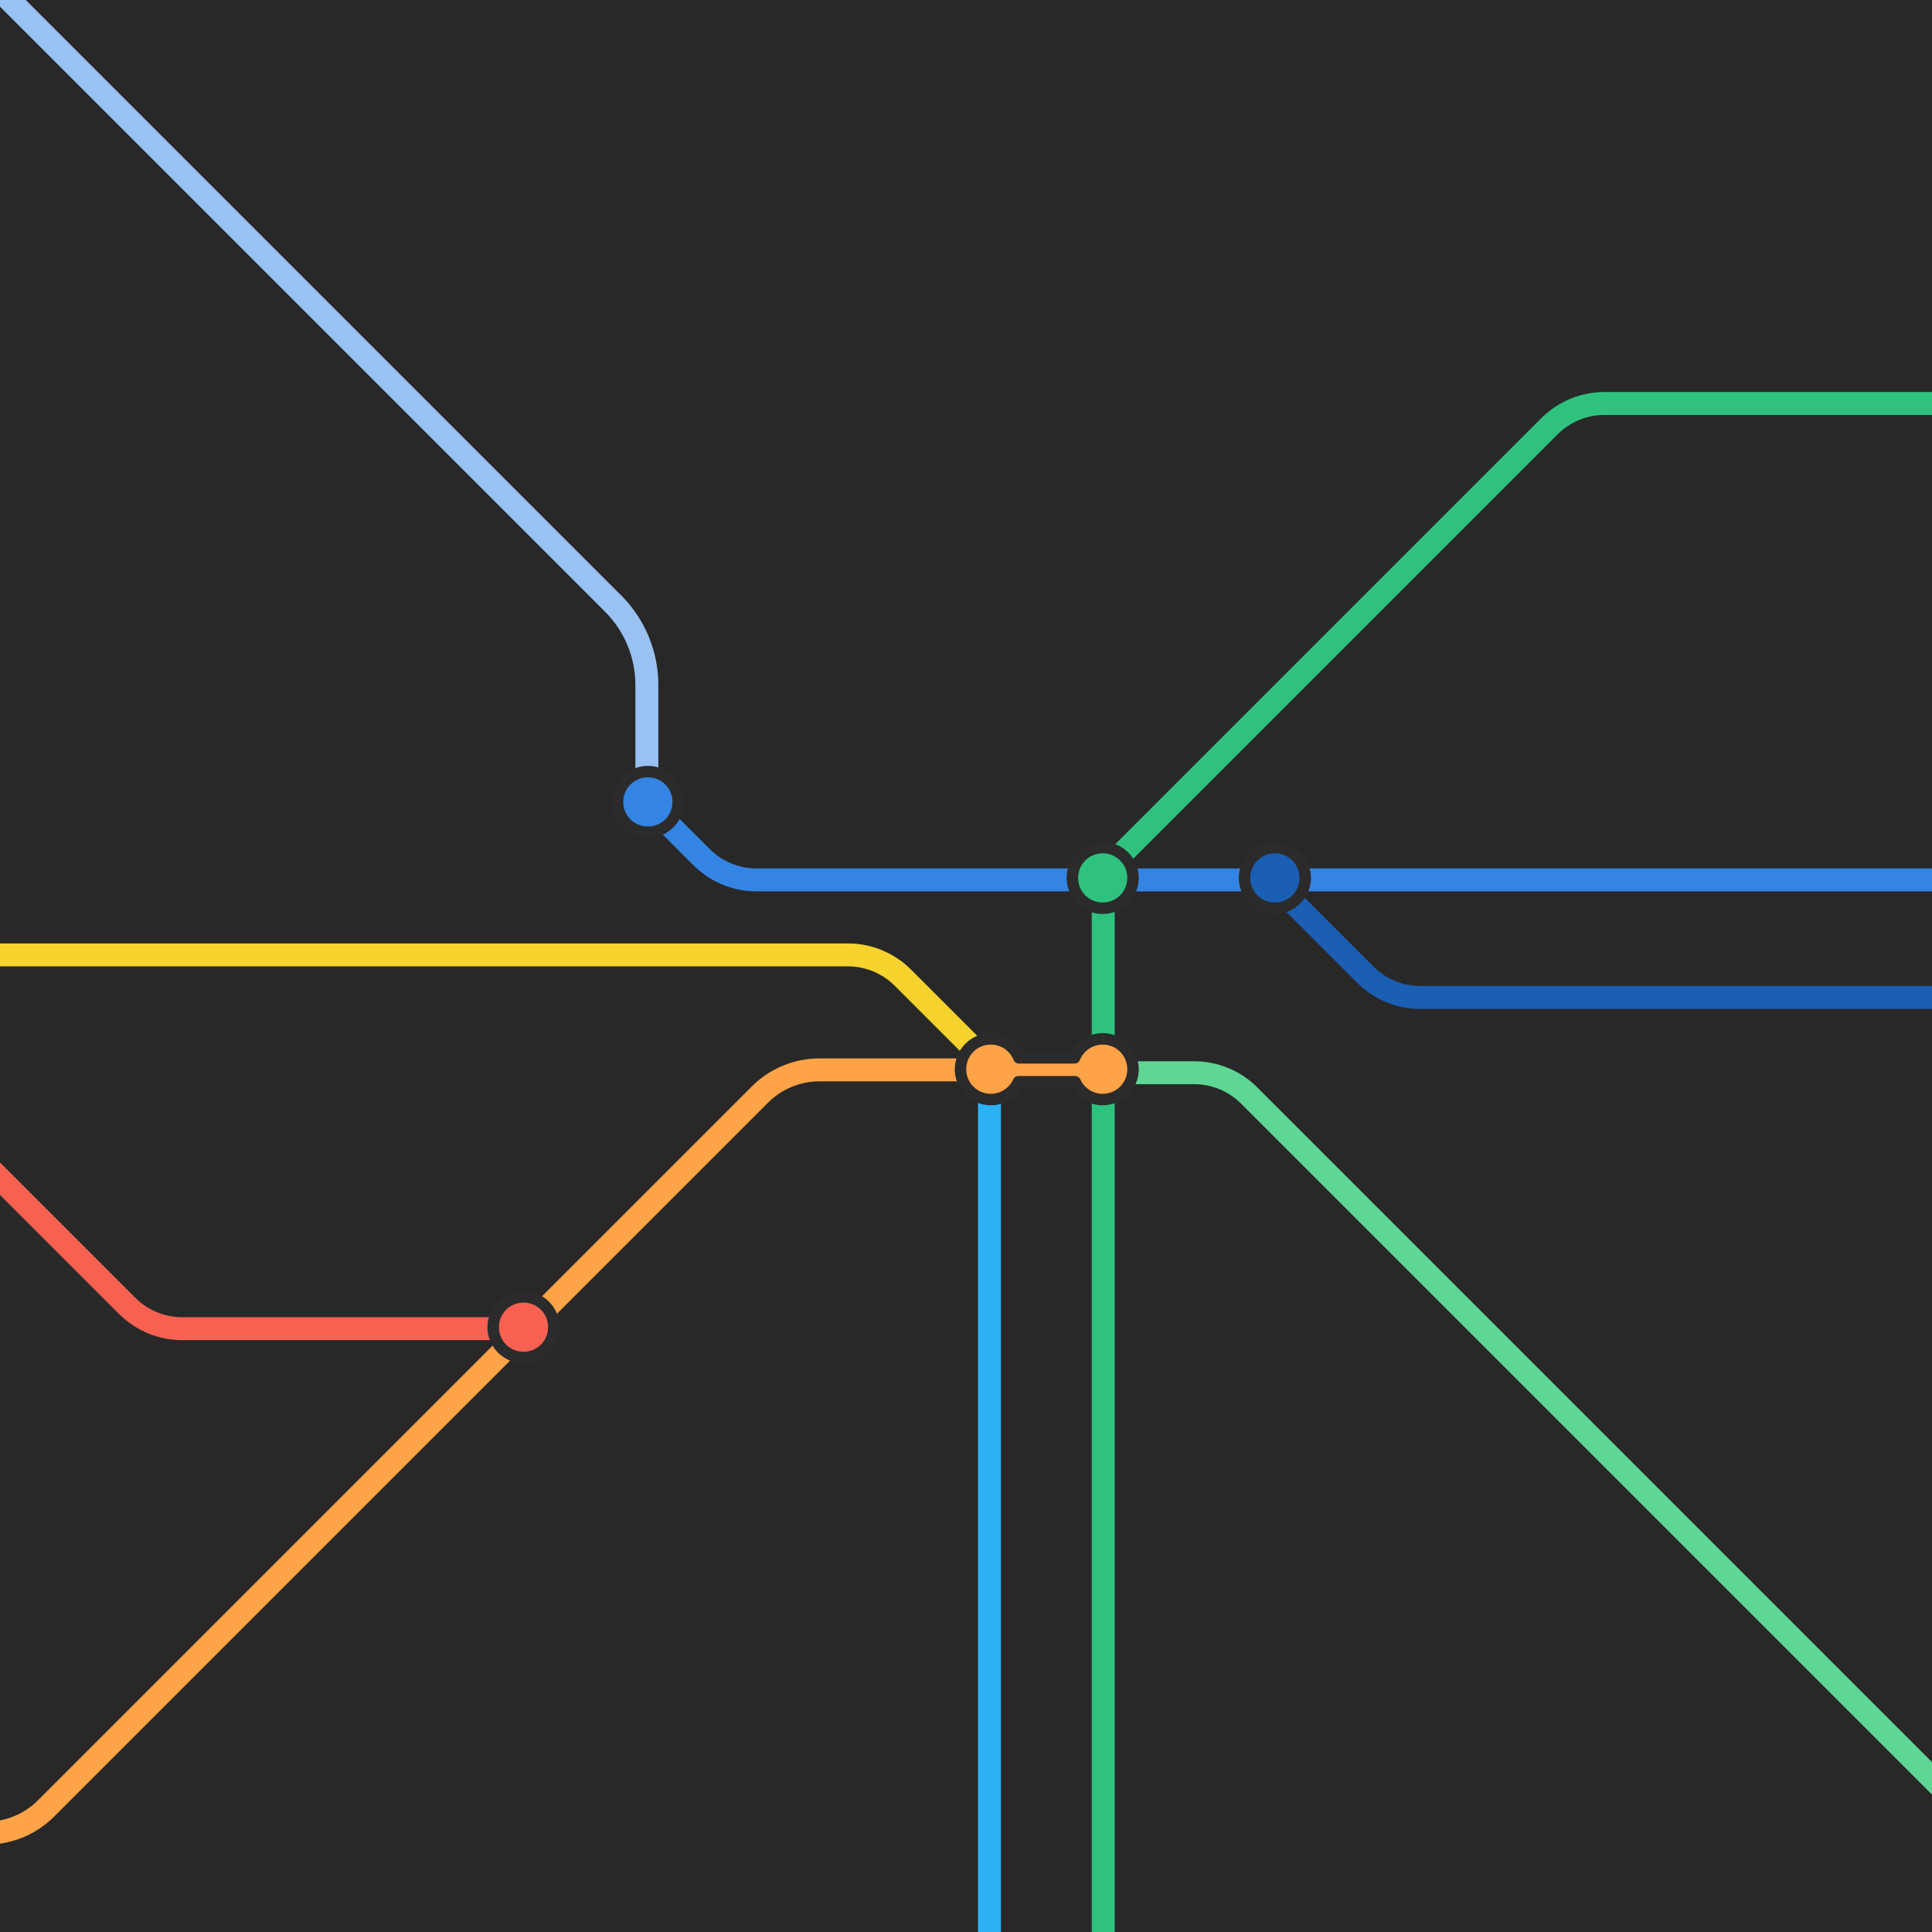 <?xml version="1.0" encoding="utf-8" ?>	<!-- Generator: Assembly 2.4 - http://assemblyapp.co -->	<svg version="1.1" xmlns="http://www.w3.org/2000/svg" xmlns:xlink="http://www.w3.org/1999/xlink" width="4096.00" height="4096.00" viewBox="0 0 4096.0 4096.0">		<rect x="0" y="0" width="4096.00" height="4096.00" fill="#ffffff" />		<g id="document" transform="scale(1.0 1.0) translate(2048.0 2048.0)">			<path d="M-657.096,-383.629 C-657.073,-493.804 -656.917,-657.827 -657.096,-767.965 C-657.113,-794.573 -666.968,-817.724 -686.655,-837.411 C-757.995,-908.877 -2129.11,-2154.63 -2129.11,-2154.63 L-2129.11,-2105.76 C-2129.11,-2105.76 -761.539,-855.597 -707.654,-801.753 C-700.382,-794.476 -696.752,-783.458 -696.775,-768.701 C-696.913,-659.351 -697.115,-495.542 -696.919,-385.036 L-678.589,-401.428 C-677.548,-402.347 -676.536,-402.329 -675.54,-401.369 L-657.096,-383.629 Z " fill="#99c1f1" fill-opacity="1.00" />			<path d="M-2295.23,2321.17 L2292.14,2321.17 L2292.14,-2266.2 L-2295.23,-2266.2 L-2295.23,2321.17 Z " fill="#282828" fill-opacity="1.00" />			<path d="M-310.711,195.912 C-364.451,195.912 -416.014,217.271 -454.014,255.271 L-1967.66,1768.91 C-1996.54,1797.8 -2035.69,1814.02 -2076.54,1814.02 L-2292.59,1814.02 L-2292.59,1862.68 L-2076.54,1862.68 C-2022.8,1862.68 -1971.24,1841.33 -1933.24,1803.33 L-419.6,289.685 C-390.714,260.8 -351.562,244.582 -310.711,244.582 L49.682,244.582 L49.682,195.912 L-310.711,195.912 Z " fill="#ffa348" fill-opacity="1.00" />			<path d="M-1661.64,793.255 C-1711.85,793.255 -1760.02,773.299 -1795.52,737.797 L-2314.42,218.902 L-2280,184.488 L-1761.11,703.382 C-1734.72,729.771 -1698.96,744.585 -1661.64,744.585 L-933.25,744.587 L-933.248,793.255 L-1661.64,793.255 Z " fill="#f66151" fill-opacity="1.00" />			<g>				<path d="M-938.099,830.024 C-902.556,830.024 -873.791,801.254 -873.791,765.715 C-873.791,730.175 -902.556,701.406 -938.099,701.406 C-973.637,701.406 -1002.41,730.175 -1002.41,765.715 C-1002.41,801.254 -973.637,830.024 -938.099,830.024 Z " fill="#f66151" fill-opacity="1.00" />				<path d="M-938.1,689.239 C-980.204,689.239 -1014.58,723.609 -1014.58,765.715 C-1014.58,807.821 -980.204,842.191 -938.1,842.191 C-895.991,842.191 -861.623,807.82 -861.623,765.715 C-861.623,723.61 -895.991,689.239 -938.1,689.239 Z M-938.1,713.573 C-909.123,713.573 -885.958,736.741 -885.958,765.715 C-885.958,794.689 -909.123,817.857 -938.1,817.857 C-967.07,817.857 -990.241,794.687 -990.241,765.715 C-990.241,736.743 -967.07,713.573 -938.1,713.573 Z " fill="#2b2b2b" fill-opacity="1.00" />			</g>			<path d="M-730.934,-785.627 C-680.56,-735.253 -652.249,-666.905 -652.249,-595.665 L-652.249,-385.086 L-700.918,-385.086 L-700.918,-595.665 C-700.918,-654.016 -724.088,-709.952 -765.349,-751.213 L-2073.47,-2059.34 L-2039.06,-2093.75 L-730.934,-785.627 Z " fill="#99c1f1" fill-opacity="1.00" />			<path d="M2292.14,-158.174 L2292.14,-206.843 L-443.977,-206.844 C-481.296,-206.844 -517.061,-221.658 -543.45,-248.047 L-656.77,-361.367 L-691.184,-326.953 L-577.864,-213.632 C-542.361,-178.13 -494.185,-158.174 -443.977,-158.174 L2292.14,-158.174 Z " fill="#3484e4" fill-opacity="1.00" />			<g>				<path d="M-674.476,-283.52 C-638.933,-283.52 -610.167,-312.29 -610.167,-347.83 C-610.167,-383.369 -638.933,-412.138 -674.476,-412.138 C-710.013,-412.138 -738.785,-383.369 -738.785,-347.83 C-738.785,-312.29 -710.013,-283.52 -674.476,-283.52 Z " fill="#3484e4" fill-opacity="1.00" />				<path d="M-674.476,-424.305 C-716.58,-424.305 -750.952,-389.936 -750.952,-347.83 C-750.952,-305.724 -716.58,-271.353 -674.476,-271.353 C-632.367,-271.353 -597.999,-305.725 -597.999,-347.83 C-597.999,-389.934 -632.367,-424.305 -674.476,-424.305 Z M-674.476,-399.971 C-645.499,-399.971 -622.335,-376.803 -622.335,-347.83 C-622.335,-318.856 -645.499,-295.687 -674.476,-295.687 C-703.446,-295.687 -726.617,-318.857 -726.617,-347.83 C-726.617,-376.802 -703.446,-399.971 -674.476,-399.971 Z " fill="#2b2b2b" fill-opacity="1.00" />			</g>			<path d="M290.615,201.948 L290.615,250.618 L483.75,250.618 C521.069,250.618 556.834,265.432 583.223,291.821 L2116.06,1824.65 L2150.47,1790.24 L617.637,257.406 C582.134,221.904 533.958,201.948 483.75,201.948 L290.615,201.948 Z " fill="#5ed694" fill-opacity="1.00" />			<path d="M266.608,-182.509 L266.608,2076.54 L315.276,2076.54 L315.276,-182.509 L266.608,-182.509 Z " fill="#2ec27e" fill-opacity="1.00" />			<path d="M-2295.23,-47.89 L-2295.23,0.779 L-250.489,0.779 C-213.17,0.779 -177.405,15.594 -151.016,41.982 L43.419,236.418 L77.834,202.004 L-116.602,7.568 C-152.104,-27.934 -200.281,-47.89 -250.489,-47.89 L-2295.23,-47.89 Z " fill="#f6d32d" fill-opacity="1.00" />			<path d="M25.348,220.247 L25.348,2076.54 L74.016,2076.54 L74.017,220.247 L25.348,220.247 Z " fill="#2db1f6" fill-opacity="1.00" />			<g>				<path d="M52.636,154.507 C17.098,154.507 -11.674,183.277 -11.674,218.816 C-11.674,254.355 17.098,283.126 52.636,283.126 C78.702,283.126 101.107,267.643 111.21,245.373 L231.245,245.373 C241.349,267.642 263.755,283.126 289.818,283.126 C325.361,283.126 354.126,254.355 354.126,218.816 C354.126,183.277 325.361,154.507 289.818,154.507 C262.822,154.507 239.746,171.117 230.205,194.676 L112.25,194.676 C102.711,171.116 79.636,154.507 52.636,154.507 Z " fill="#ffa348" fill-opacity="1.00" />				<path d="M52.636,142.339 C10.532,142.339 -23.842,176.711 -23.842,218.817 C-23.842,260.923 10.532,295.294 52.636,295.294 C80.652,295.294 105.223,280.133 118.527,257.541 L223.929,257.541 C237.235,280.132 261.805,295.294 289.818,295.294 C331.927,295.294 366.293,260.921 366.293,218.817 C366.293,176.712 331.926,142.339 289.818,142.339 C260.818,142.339 235.51,158.583 222.566,182.509 L119.889,182.509 C106.946,158.583 81.639,142.339 52.636,142.339 Z M52.636,166.673 C74.646,166.673 93.248,180.166 100.972,199.243 C102.833,203.836 107.293,206.843 112.25,206.843 L230.205,206.843 C235.161,206.843 239.623,203.837 241.483,199.243 C249.209,180.166 267.813,166.673 289.818,166.673 C318.795,166.673 341.958,189.843 341.958,218.817 C341.958,247.79 318.795,270.96 289.818,270.959 C268.574,270.959 250.51,258.384 242.325,240.345 C240.352,235.998 236.019,233.206 231.246,233.206 L111.21,233.206 C106.436,233.206 102.102,235.998 100.13,240.346 C91.946,258.385 73.884,270.96 52.636,270.959 C23.666,270.959 0.493,247.789 0.493,218.817 C0.493,189.845 23.666,166.673 52.636,166.673 L52.636,166.673 Z " fill="#2b2b2b" fill-opacity="1.00" />			</g>			<path d="M2292.14,-1216.95 L2292.14,-1168.29 L1353.61,-1168.29 C1316.29,-1168.29 1280.53,-1153.47 1254.14,-1127.08 L309.391,-182.333 L274.976,-216.747 L1219.73,-1161.5 C1255.23,-1197 1303.4,-1216.95 1353.61,-1216.95 L2292.14,-1216.95 Z " fill="#2ec27e" fill-opacity="1.00" />			<g>				<path d="M289.817,-122.45 C325.36,-122.45 354.126,-151.219 354.126,-186.758 C354.126,-222.298 325.36,-251.068 289.817,-251.068 C254.28,-251.068 225.509,-222.298 225.509,-186.758 C225.509,-151.219 254.28,-122.45 289.817,-122.45 Z " fill="#2ec27e" fill-opacity="1.00" />				<path d="M289.818,-263.235 C247.714,-263.235 213.341,-228.865 213.341,-186.758 C213.341,-144.652 247.714,-110.283 289.818,-110.283 C331.926,-110.283 366.293,-144.654 366.293,-186.758 C366.293,-228.863 331.926,-263.235 289.818,-263.235 Z M289.818,-238.901 C318.795,-238.901 341.959,-215.732 341.959,-186.758 C341.959,-157.785 318.795,-134.617 289.818,-134.617 C260.847,-134.617 237.676,-157.786 237.676,-186.758 C237.676,-215.731 260.847,-238.901 289.818,-238.901 Z " fill="#2b2b2b" fill-opacity="1.00" />			</g>			<path d="M963.375,91.1 C913.167,91.1 864.991,71.144 829.488,35.641 L635.053,-158.794 L669.467,-193.208 L863.902,1.227 C890.291,27.616 926.056,42.43 963.375,42.43 L2292.14,42.43 L2292.14,91.1 L963.375,91.1 Z " fill="#1a5fb4" fill-opacity="1.00" />			<g>				<path d="M654.835,-122.45 C690.378,-122.45 719.144,-151.219 719.144,-186.758 C719.144,-222.298 690.378,-251.068 654.835,-251.068 C619.298,-251.068 590.526,-222.298 590.526,-186.758 C590.526,-151.219 619.298,-122.45 654.835,-122.45 Z " fill="#1a5fb4" fill-opacity="1.00" />				<path d="M654.835,-263.235 C612.731,-263.235 578.359,-228.865 578.359,-186.758 C578.359,-144.652 612.731,-110.283 654.835,-110.283 C696.944,-110.283 731.311,-144.654 731.311,-186.758 C731.311,-228.863 696.944,-263.235 654.835,-263.235 Z M654.835,-238.901 C683.813,-238.901 706.977,-215.732 706.977,-186.758 C706.977,-157.785 683.813,-134.617 654.835,-134.617 C625.865,-134.617 602.693,-157.786 602.693,-186.758 C602.693,-215.731 625.865,-238.901 654.835,-238.901 Z " fill="#2b2b2b" fill-opacity="1.00" />			</g>		</g>	</svg>
